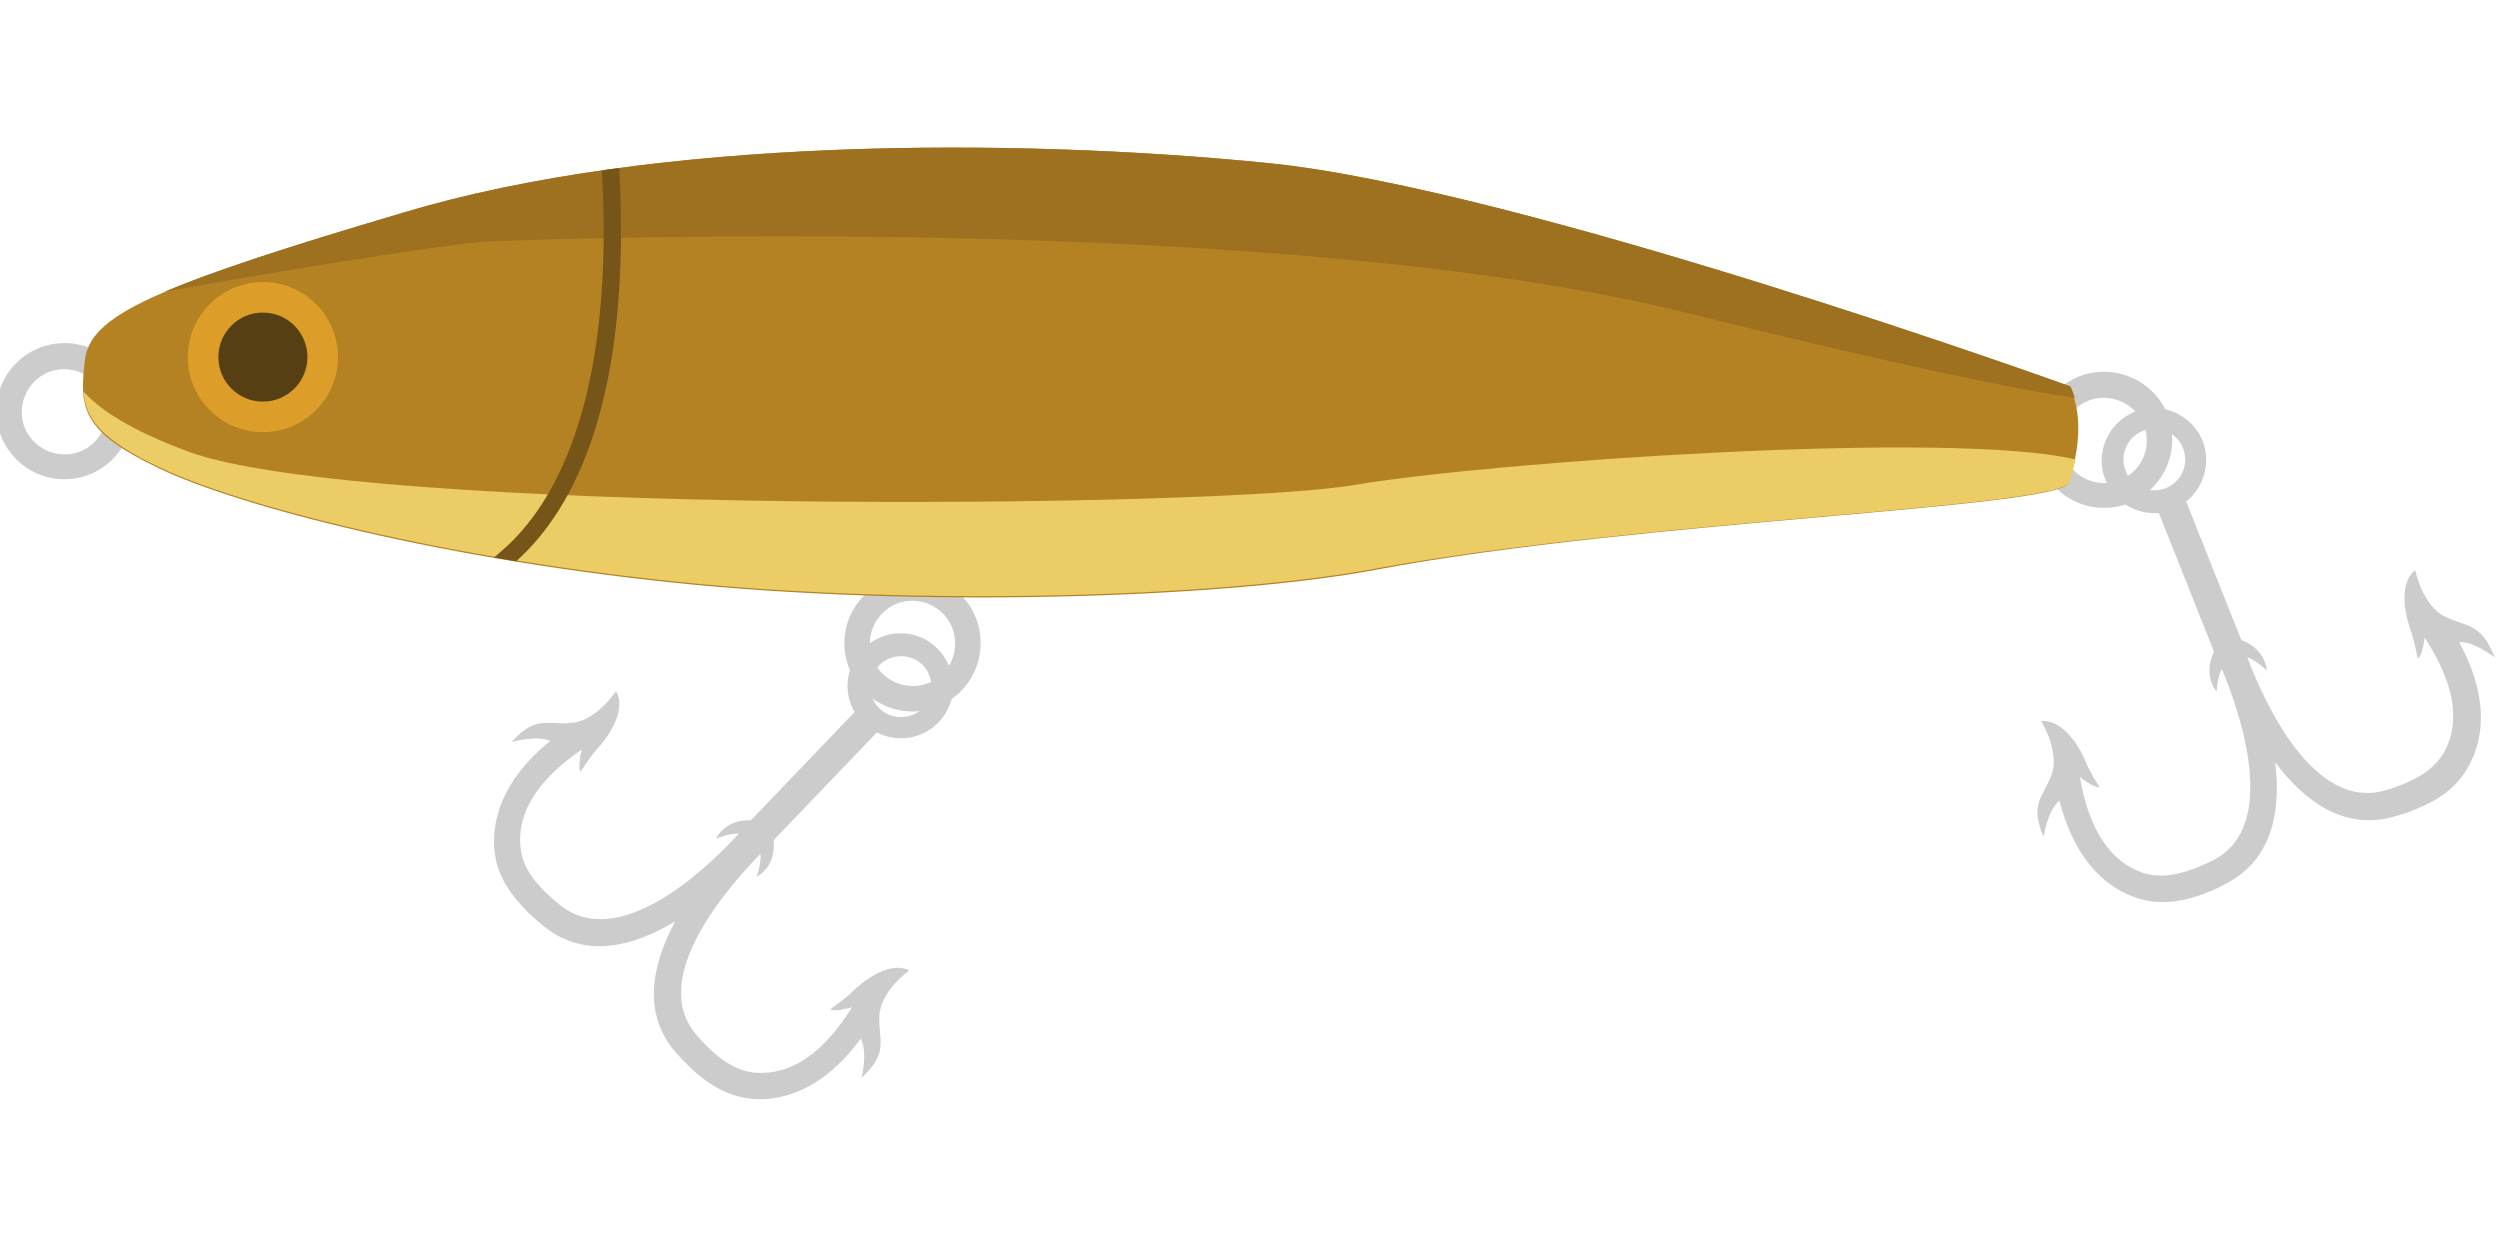 <?xml version="1.0" encoding="UTF-8" standalone="no"?>
<!-- Created with Inkscape (http://www.inkscape.org/) -->

<svg
   xmlns:dc="http://purl.org/dc/elements/1.1/"
   xmlns:cc="http://creativecommons.org/ns#"
   xmlns:rdf="http://www.w3.org/1999/02/22-rdf-syntax-ns#"
   xmlns:svg="http://www.w3.org/2000/svg"
   xmlns="http://www.w3.org/2000/svg"
   xmlns:sodipodi="http://sodipodi.sourceforge.net/DTD/sodipodi-0.dtd"
   xmlns:inkscape="http://www.inkscape.org/namespaces/inkscape"
   width="150"
   height="75"
   viewBox="0 0 39.687 19.844"
   version="1.1"
   id="svg8"
   inkscape:version="0.92.4 (5da689c313, 2019-01-14)"
   sodipodi:docname="lure1.svg">
  <defs
     id="defs2" />
  <sodipodi:namedview
     id="base"
     pagecolor="#ffffff"
     bordercolor="#666666"
     borderopacity="1.0"
     inkscape:pageopacity="0.0"
     inkscape:pageshadow="2"
     inkscape:zoom="3.959798"
     inkscape:cx="124.75865"
     inkscape:cy="38.34891"
     inkscape:document-units="px"
     inkscape:current-layer="layer1"
     showgrid="false"
     units="px"
     inkscape:window-width="2400"
     inkscape:window-height="1271"
     inkscape:window-x="2391"
     inkscape:window-y="-9"
     inkscape:window-maximized="1" />
  <g
     inkscape:label="Layer 1"
     inkscape:groupmode="layer"
     id="layer1"
     transform="translate(0,-277.156)">
    <g
       transform="matrix(0.101,0,0,0.101,-94.908,244.556)"
       id="g1113">
      <path
         inkscape:connector-curvature="0"
         d="m 1270.6,381.2 c -5.9,-0.1 -10.8,4.6 -10.9,10.5 -0.1,5.9 4.6,10.8 10.5,10.9 5.9,0.1 10.8,-4.6 10.9,-10.5 0.2,-5.9 -4.5,-10.7 -10.5,-10.9 z m -0.3,17.5 c -3.7,-0.1 -6.7,-3.1 -6.6,-6.8 0.1,-3.7 3.1,-6.7 6.8,-6.6 3.7,0.1 6.7,3.1 6.6,6.8 0,3.7 -3.1,6.7 -6.8,6.6 z"
         id="path1091"
         style="fill:#cccccc;fill-opacity:1" />
      <path
         inkscape:connector-curvature="0"
         d="m 1083.3,413.2 c -5.9,-0.1 -10.8,4.6 -10.9,10.5 -0.1,5.9 4.6,10.8 10.5,10.9 5.9,0.1 10.8,-4.6 10.9,-10.5 0.2,-5.9 -4.5,-10.8 -10.5,-10.9 z m -0.3,17.4 c -3.7,-0.1 -6.7,-3.1 -6.6,-6.8 0.1,-3.7 3.1,-6.7 6.8,-6.6 3.7,0.1 6.7,3.1 6.6,6.8 0,3.7 -3.1,6.7 -6.8,6.6 z"
         id="path1093"
         style="fill:#cccccc;fill-opacity:1" />
      <path
         inkscape:connector-curvature="0"
         d="m 950,376.7 c -5.9,-0.1 -10.8,4.6 -10.9,10.5 -0.1,5.9 4.6,10.8 10.5,10.9 5.9,0.1 10.8,-4.6 10.9,-10.5 0.1,-5.9 -4.6,-10.8 -10.5,-10.9 z m -0.3,17.5 c -3.7,-0.1 -6.7,-3.1 -6.6,-6.8 0.1,-3.7 3.1,-6.7 6.8,-6.6 3.7,0.1 6.7,3.1 6.6,6.8 -0.1,3.7 -3.1,6.7 -6.8,6.6 z"
         id="path1095"
         style="fill:#cccccc;fill-opacity:1" />
      <path
         inkscape:connector-curvature="0"
         d="m 1323.8,419.6 c -3.4,-1.8 -4.5,-7.2 -4.5,-7.2 -3,2.4 -1.2,8.1 -0.7,9.5 0.5,1.3 1.1,4.4 1.1,4.4 0.6,-0.4 0.9,-2 1.1,-3.3 4.6,7.1 5.7,13.1 3.1,17.9 -1.5,2.7 -4.3,4.6 -9.3,6.1 -11.4,3.3 -19.1,-14.1 -21.7,-20.9 1.4,0.4 3.1,2.1 3.1,2.1 -0.4,-3.5 -3.6,-4.7 -4,-4.8 0,-0.1 -0.1,-0.1 -0.1,-0.2 l -8.6,-21.6 c 2.8,-2.2 3.9,-6.1 2.6,-9.5 -1.7,-4.2 -6.5,-6.3 -10.7,-4.6 -4.2,1.7 -6.3,6.5 -4.6,10.7 1.4,3.5 4.9,5.5 8.4,5.2 l 8.6,21.6 c 0,0.1 0,0.1 0.1,0.2 -0.2,0.4 -1.8,3.4 0.4,6.3 0,0 0.1,-2.4 0.8,-3.6 2.8,6.7 9.2,24.8 -1.4,30.1 -4.6,2.3 -8,2.9 -10.9,2 -5.2,-1.7 -8.6,-6.8 -10,-15.1 1,0.8 2.4,1.7 3.1,1.6 0,0 -1.7,-2.6 -2.2,-4 -0.5,-1.4 -3.2,-6.7 -7,-6.4 0,0 2.9,4.7 1.7,8.3 -1.3,3.6 -3.6,4.7 -1.3,9.9 0,0 0.6,-4.1 2.4,-5.6 0,0 0,0 0.1,0 2.6,10 7.9,13.8 12.1,15.2 3.9,1.3 7.7,0.5 11,-0.8 1.1,-0.4 2.1,-0.9 3,-1.4 7.4,-3.8 8.7,-11.5 7.8,-19.1 4.6,6.1 10.8,10.8 18.8,8.5 1,-0.3 2.1,-0.6 3.2,-1.1 3.3,-1.3 6.6,-3.3 8.5,-7 2.1,-3.9 3.3,-10.3 -1.6,-19.3 0,0 0,0 0.1,0 2.3,-0.1 5.5,2.4 5.5,2.4 -2.2,-5.6 -4.5,-4.7 -8,-6.5 z m -50,-22.8 c -1,-2.5 0.2,-5.3 2.7,-6.3 2.5,-1 5.3,0.2 6.3,2.7 1,2.5 -0.2,5.3 -2.7,6.3 -2.6,1 -5.4,-0.2 -6.3,-2.7 z"
         id="path1097"
         style="fill:#cccccc;fill-opacity:1" />
      <path
         inkscape:connector-curvature="0"
         d="m 1077.9,482.4 c 0.2,-3.9 4.7,-7.1 4.7,-7.1 -3.4,-1.7 -7.9,2.3 -8.9,3.3 -1,1 -3.5,2.8 -3.5,2.8 0.6,0.4 2.2,0 3.4,-0.3 -4.5,7.2 -9.5,10.6 -15,10.3 -3.1,-0.2 -6,-2 -9.4,-5.9 -7.8,-8.9 4.9,-23.3 10,-28.5 0.2,1.4 -0.6,3.6 -0.6,3.6 3.1,-1.8 2.7,-5.2 2.7,-5.7 0.1,-0.1 0.1,-0.1 0.1,-0.2 l 16.1,-16.8 c 3.2,1.6 7.1,1.1 9.7,-1.6 3.2,-3.3 3,-8.5 -0.3,-11.7 -3.3,-3.2 -8.5,-3 -11.7,0.3 -2.6,2.7 -3,6.7 -1.2,9.8 l -16.1,16.8 c -0.1,0 -0.1,0.1 -0.2,0.2 -0.5,0 -3.8,-0.2 -5.5,2.9 0,0 2.2,-0.9 3.6,-0.8 -4.9,5.4 -18.7,18.6 -28,11.3 -4,-3.2 -6,-6 -6.3,-9.1 -0.6,-5.4 2.6,-10.6 9.6,-15.4 -0.3,1.3 -0.5,2.9 -0.2,3.5 0,0 1.7,-2.6 2.7,-3.7 1,-1 4.8,-5.7 2.9,-9 0,0 -3,4.6 -6.9,5 -3.8,0.4 -5.7,-1.3 -9.5,3 0,0 3.9,-1.1 6,-0.2 0,0 0,0 0.1,0 -8,6.5 -9.2,12.9 -8.8,17.3 0.4,4.1 2.8,7.2 5.3,9.7 0.8,0.8 1.7,1.5 2.5,2.2 6.5,5.2 14.1,3.1 20.6,-0.8 -3.6,6.7 -5.3,14.4 0.1,20.6 0.7,0.8 1.5,1.6 2.3,2.4 2.5,2.4 5.8,4.6 9.9,4.9 4.4,0.3 10.8,-1.2 16.9,-9.5 0,0 0,0 0,0.1 1.1,2.1 0.1,6.1 0.1,6.1 4.4,-4.1 2.6,-5.9 2.8,-9.8 z m -0.1,-55 c 1.8,-1.9 4.9,-2 6.8,-0.2 1.9,1.8 2,4.9 0.2,6.8 -1.8,1.9 -4.9,2 -6.8,0.2 -2,-1.8 -2,-4.9 -0.2,-6.8 z"
         id="path1099"
         style="fill:#cccccc;fill-opacity:1" />
      <path
         style="fill:#b58223"
         inkscape:connector-curvature="0"
         d="m 1265,383.5 c 0,0 -86.2,-31.1 -126.1,-35.1 -39.9,-4 -96.3,-4.1 -135.9,7.8 -39.5,11.8 -49.2,16.1 -50,23.3 -0.8,7.3 -0.7,11 11.7,16.9 12.3,5.9 44.8,14.5 84.3,18.3 39.5,3.7 85,1.8 107.1,-2.4 41.5,-7.8 107.6,-9.6 108.8,-13.7 1.2,-4.1 2.5,-9.9 0.1,-15.1 z"
         id="path1101" />
      <path
         style="fill:#eccd65"
         inkscape:connector-curvature="0"
         d="m 1265,398.5 c 0.3,-1.1 0.6,-2.3 0.9,-3.5 -19.5,-4.7 -92.2,0.4 -113.3,4 -22.3,3.8 -156.1,4.7 -183.2,-5.2 -9.5,-3.5 -14.2,-6.8 -16.6,-9.5 0.3,4.3 2.7,7.5 11.9,11.9 12.3,5.9 44.8,14.5 84.3,18.3 39.5,3.7 85,1.8 107.1,-2.4 41.6,-7.6 107.7,-9.5 108.9,-13.6 z"
         id="path1103" />
      <circle
         style="fill:#dd9e29"
         cx="981"
         cy="378.9"
         r="11.8"
         id="circle1105" />
      <circle
         style="fill:#553f13"
         cx="981"
         cy="378.9"
         r="7"
         id="circle1107" />
      <path
         style="fill:#9d711f"
         inkscape:connector-curvature="0"
         d="m 965.6,368.6 c 12.3,-2.2 43.9,-7.6 51.4,-7.9 9.3,-0.3 123.4,-4.7 187.6,11.2 35.5,8.8 52.8,12.2 61.2,13.4 -0.2,-0.6 -0.4,-1.2 -0.7,-1.8 0,0 -86.2,-31.1 -126.1,-35.1 -39.9,-4 -96.3,-4.1 -135.9,7.8 -18.1,5.3 -29.9,9.2 -37.5,12.4 z"
         id="path1109" />
      <path
         style="fill:#755518"
         inkscape:connector-curvature="0"
         d="m 1019.6,408.4 c -0.8,0.7 -1.5,1.4 -2.3,2 1.2,0.2 2.3,0.4 3.5,0.6 9.3,-8.3 18.2,-25.7 16.2,-61.8 -0.9,0.1 -1.8,0.2 -2.7,0.4 1.9,35 -6.8,51.3 -14.7,58.8 z"
         id="path1111" />
    </g>
  </g>
</svg>

